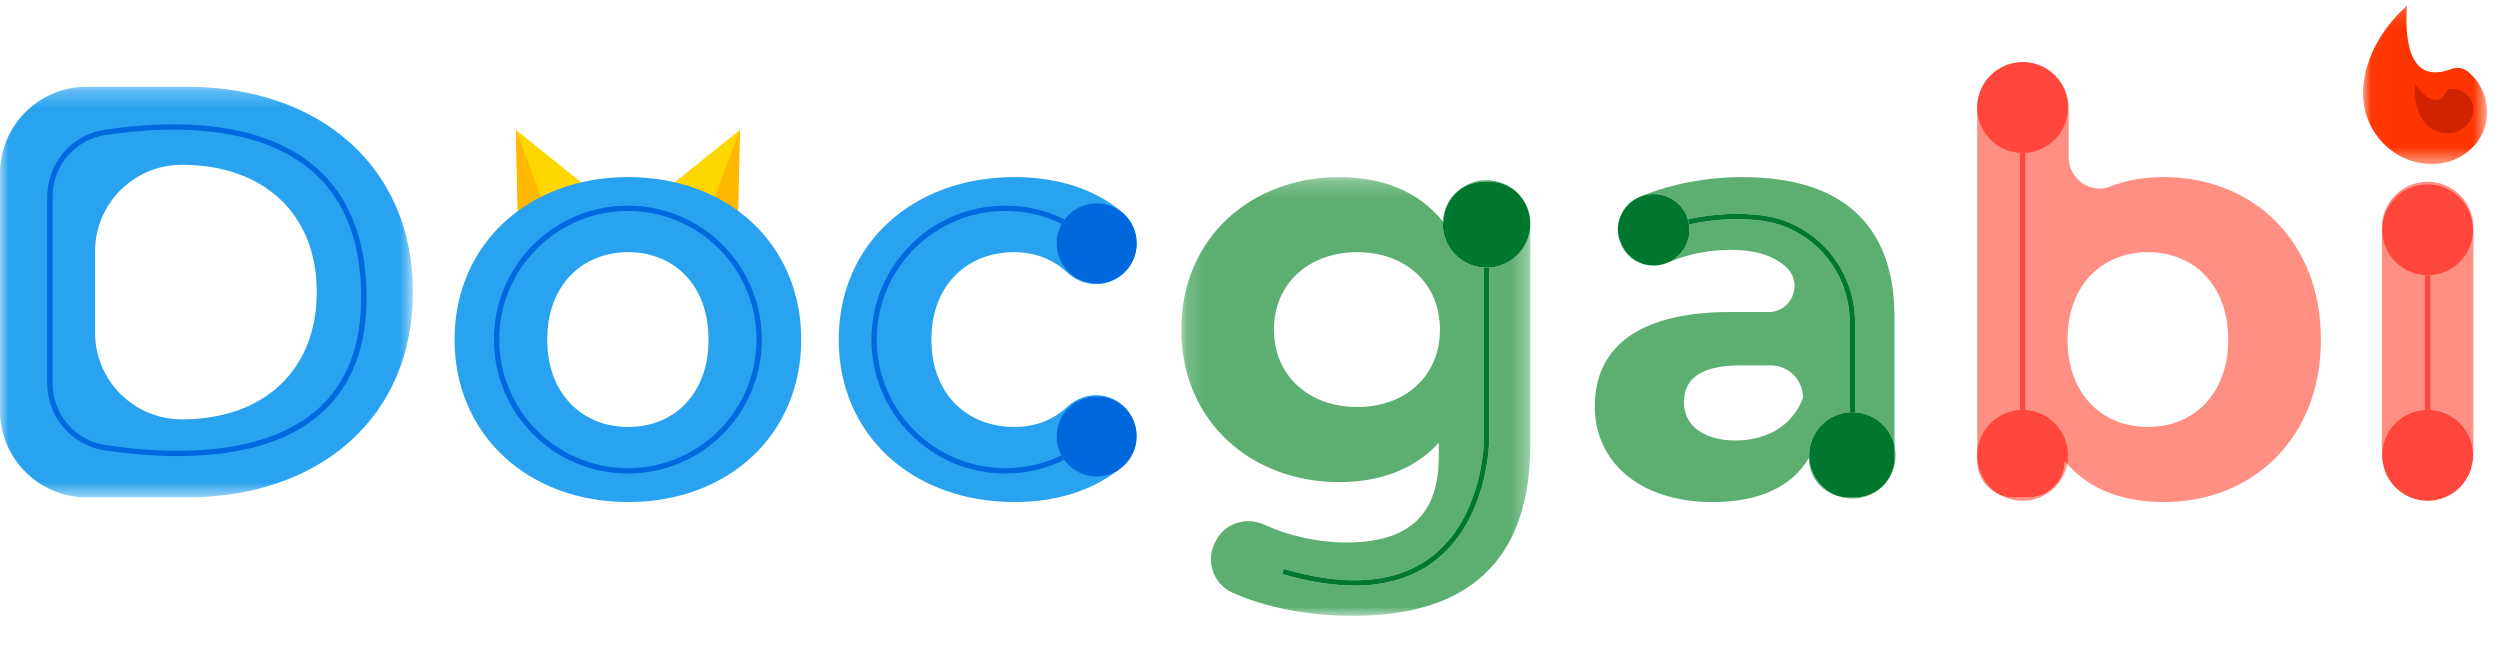 <svg xmlns="http://www.w3.org/2000/svg" xmlns:xlink="http://www.w3.org/1999/xlink" width="147" height="38" viewBox="0 0 147 38">
    <defs>
        <path id="prefix__a" d="M0 0.25L24.281 0.25 24.281 24.393 0 24.393z"/>
        <path id="prefix__c" d="M0.153 0.23L20.674 0.23 20.674 26.029 0.153 26.029z"/>
        <path id="prefix__e" d="M0.02 0.166L7.312 0.166 7.312 9.498 0.02 9.498z"/>
    </defs>
    <g fill="none" fill-rule="evenodd">
        <path fill="gold" d="M39.613 10.763l3.892-3.122-.111 4.982s-2.261-.218-3.78-1.86"/>
        <path fill="#FFB700" d="M43.505 7.641l-.111 4.982s-.925-.056-1.602-.391l1.713-4.59z"/>
        <path fill="gold" d="M34.226 10.763L30.334 7.64l.112 4.982s2.26-.218 3.78-1.86"/>
        <path fill="#FFB700" d="M30.334 7.641l.112 4.982s.925-.056 1.602-.391l-1.714-4.59z"/>
        <g transform="translate(0 4.852)">
            <mask id="prefix__b" fill="#fff">
                <use xlink:href="#prefix__a"/>
            </mask>
            <path fill="#29A3EF" d="M10.692 19.806c4.794 0 7.933-2.863 7.933-7.485s-3.139-7.484-7.933-7.484c-2.82 0-5.104 2.285-5.104 5.104v4.76c0 2.82 2.285 5.105 5.104 5.105M0 5.354C0 2.534 2.285.25 5.105.25h5.863c7.898 0 13.313 4.759 13.313 12.07 0 7.313-5.415 12.073-13.313 12.073H5.105C2.285 24.393 0 22.107 0 19.288V5.354" mask="url(#prefix__b)"/>
        </g>
        <path fill="#29A3EF" d="M41.662 19.966c0-3.207-2.035-5.139-4.725-5.139-2.69 0-4.76 1.932-4.76 5.14 0 3.207 2.07 5.138 4.76 5.138s4.725-1.93 4.725-5.139m-14.934 0c0-5.587 4.311-9.553 10.209-9.553s10.175 3.966 10.175 9.553c0 5.588-4.277 9.554-10.175 9.554-5.898 0-10.21-3.966-10.21-9.554M49.317 19.966c0-5.587 4.312-9.553 10.347-9.553 2.536 0 4.72.715 6.308 2.05 1.305 1.097 1.102 3.16-.4 3.966-.927.499-2.05.313-2.821-.404-.88-.818-1.951-1.198-3.121-1.198-2.725 0-4.863 1.897-4.863 5.14 0 3.241 2.138 5.138 4.863 5.138 1.17 0 2.242-.363 3.123-1.184.773-.72 1.9-.904 2.828-.398 1.488.812 1.683 2.867.38 3.95-1.587 1.321-3.768 2.047-6.297 2.047-6.035 0-10.347-3.966-10.347-9.554"/>
        <g transform="translate(69.306 10.183)">
            <mask id="prefix__d" fill="#fff">
                <use xlink:href="#prefix__c"/>
            </mask>
            <path fill="#5CAF71" d="M9.43.23C4.293.23.154 3.782.154 9.197c0 5.415 4.139 8.968 9.278 8.968 2.414 0 4.449-.759 5.863-2.311v.793c0 3.346-1.655 5.07-5.45 5.07-1.635 0-3.37-.39-4.81-1.05-.303-.139-.622-.206-.937-.206-.762 0-1.492.393-1.884 1.101l-.045.082c-.608 1.096-.167 2.495.975 3.011 2.019.911 4.54 1.374 7.116 1.374 6.691 0 10.415-3.173 10.415-10.072V2.984c0 1.42-1.15 2.572-2.571 2.572h.156v10.16c0 .01-.004 1.2-.423 2.693-.419 1.492-1.253 3.294-2.929 4.503-1.117.805-2.604 1.339-4.563 1.338-1.223 0-2.63-.206-4.25-.68l.088-.302c1.597.468 2.974.669 4.162.669 1.784 0 3.138-.452 4.176-1.14 1.038-.686 1.762-1.613 2.268-2.573 1.012-1.92 1.141-3.972 1.156-4.42l.002-.088V5.556h.157c-1.421 0-2.572-1.152-2.572-2.572 0-.048 0-.096.003-.143C14.12 1.077 11.996.23 9.431.23M10.5 13.75c-2.828 0-4.898-1.828-4.898-4.553 0-2.725 2.07-4.552 4.898-4.552s4.863 1.827 4.863 4.552c0 2.725-2.035 4.553-4.863 4.553M19.647.926c.624.47 1.027 1.217 1.027 2.058v-.098c0-.813-.406-1.53-1.027-1.96" mask="url(#prefix__d)"/>
        </g>
        <path fill="#5CAF71" d="M102.464 10.413c-2.073 0-4.162.387-5.927 1.114.218-.076.454-.118.698-.118.95 0 1.752.628 2.015 1.49.041-.01 1.267-.324 2.89-.324.47 0 .973.026 1.491.094 3.131.412 5.445 3.126 5.445 6.28v5.285h-.313V18.95c0-3-2.202-5.58-5.173-5.969-.502-.066-.992-.092-1.45-.092-1.405 0-2.511.243-2.76.302l-.053.013-.03-.117c.028.138.043.281.043.427 0 .804-.45 1.501-1.11 1.856 1.08-.435 2.307-.68 3.51-.68 1.514 0 2.613.368 3.318 1.048.98.947.3 2.608-1.062 2.608h-2.257c-5.656 0-7.967 2.277-7.967 5.553 0 3.208 2.587 5.623 6.933 5.623 2.725 0 4.656-.897 5.656-2.587 0 1.047.697 1.931 1.652 2.215-.955-.365-1.634-1.29-1.634-2.374 0-1.403 1.137-2.54 2.54-2.54 1.21 0 2.222.845 2.478 1.976v-7.555c0-5.622-3.276-8.243-8.933-8.243m-.414 15.486c-1.897 0-3.035-.897-3.035-2.242 0-1.242.793-2.173 3.311-2.173h1.793c1.048 0 1.897.85 1.897 1.897-.62 1.69-2.173 2.518-3.966 2.518m-5.802-14.245c-.688.347-1.097 1.037-1.116 1.763.034-.765.478-1.423 1.116-1.763m14.63 16.738c-.075.092-.156.177-.244.257.088-.079.17-.165.244-.257"/>
        <path fill="#FF8F83" d="M131.02 19.966c0-3.207-2.035-5.139-4.725-5.139-2.69 0-4.725 1.932-4.725 5.14 0 3.207 2.035 5.138 4.725 5.138 2.69 0 4.725-1.93 4.725-5.139m5.45 0c0 5.83-4.036 9.554-9.244 9.554-2.483 0-4.483-.793-5.829-2.414 0 1.181-.957 2.138-2.138 2.138h-.862c-1.182 0-2.139-.957-2.139-2.138V6.343c0-1.486 1.205-2.69 2.69-2.69 1.487 0 2.69 1.204 2.69 2.69v2.905c0 1.264 1.27 2.182 2.445 1.716.936-.37 1.988-.551 3.143-.551 5.208 0 9.244 3.725 9.244 9.553M142.745 10.688c1.486 0 2.69 1.205 2.69 2.69v13.176c0 1.486-1.204 2.69-2.69 2.69s-2.69-1.204-2.69-2.69V13.38c0-1.486 1.204-2.69 2.69-2.69"/>
        <path fill="#0067DD" d="M64.484 11.96c-.821 0-1.545.42-1.966 1.059l-.075.153-.014-.006c-.19.339-.297.73-.297 1.146 0 1.3 1.053 2.353 2.352 2.353 1.3 0 2.353-1.054 2.353-2.353 0-1.3-1.054-2.352-2.353-2.352"/>
        <path fill="#29A3EF" d="M66.792 25.205c.142.806-.124 1.68-.831 2.269-.08.066-.161.131-.244.194.672-.414 1.12-1.156 1.12-2.004 0-.157-.016-.31-.045-.459"/>
        <path fill="#0067DD" d="M64.484 23.312c-1.3 0-2.352 1.053-2.352 2.352 0 .403.1.781.278 1.112l.013-.006.078.161c.419.653 1.15 1.086 1.983 1.086.452 0 .874-.128 1.233-.349.083-.063.164-.128.244-.194.707-.589.973-1.463.83-2.269-.213-1.08-1.165-1.893-2.307-1.893M36.92 12.09c-4.35 0-7.877 3.526-7.877 7.877 0 4.35 3.526 7.876 7.877 7.876 4.35 0 7.876-3.526 7.876-7.876h-.313c0 2.088-.847 3.978-2.215 5.347-1.37 1.369-3.26 2.215-5.348 2.215-2.09 0-3.98-.846-5.348-2.215-1.369-1.369-2.215-3.259-2.215-5.347 0-2.09.846-3.98 2.215-5.349 1.369-1.368 3.258-2.215 5.348-2.215 2.089 0 3.979.847 5.348 2.215 1.368 1.37 2.215 3.26 2.215 5.349h.313c0-4.35-3.526-7.877-7.876-7.877"/>
        <path fill="#0067DD" d="M59.117 12.09c-4.35 0-7.876 3.526-7.877 7.877 0 4.35 3.527 7.876 7.877 7.876 1.234 0 2.403-.284 3.443-.79l-.059-.122c-.032-.05-.062-.102-.09-.155-.996.483-2.113.753-3.294.753-2.089 0-3.979-.846-5.348-2.215-1.369-1.369-2.215-3.259-2.215-5.347 0-2.09.846-3.98 2.215-5.349 1.37-1.368 3.26-2.215 5.348-2.215 1.188 0 2.312.274 3.313.763.027-.05.057-.1.089-.147l.063-.128c-1.046-.513-2.223-.801-3.465-.801"/>
        <path fill="#003FCB" d="M62.518 13.019l-.089.146.014.007.075-.153M62.423 26.77l-.013.006c.029.053.059.105.091.155l-.078-.16"/>
        <path fill="#5CAF71" d="M96.537 11.527c-.1.036-.197.078-.29.127l.113-.053.177-.074m-1.405 1.89l-.002.096c0 1.163.943 2.105 2.105 2.105.36 0 .698-.09.994-.249l-.165.069c-.273.116-.558.172-.838.172-.74 0-1.447-.392-1.806-1.091l-.064-.124c-.16-.314-.232-.65-.224-.978"/>
        <path fill="#00772F" d="M97.235 11.409c-.244 0-.48.042-.698.118l-.176.075c-.039.016-.076.034-.113.052-.639.34-1.082.998-1.116 1.763-.008.328.063.664.225.978l.063.124c.359.699 1.065 1.091 1.807 1.091.28 0 .564-.056.837-.172l.165-.069c.661-.354 1.111-1.053 1.111-1.856 0-.146-.015-.29-.043-.427l-.049-.186h.002c-.263-.863-1.066-1.491-2.015-1.491"/>
        <path fill="#5CAF71" d="M111.397 26.211v.723c0 .553-.194 1.06-.518 1.458.363-.439.58-1.002.58-1.617 0-.194-.02-.382-.062-.564m-.763 2.438c-.409.37-.952.595-1.548.595h-.414c-.229 0-.45-.033-.66-.095.282.107.588.166.907.166.662 0 1.264-.252 1.715-.666"/>
        <path fill="#00772F" d="M108.92 24.235c-1.404 0-2.541 1.137-2.541 2.54 0 1.084.678 2.009 1.634 2.374.209.062.43.095.66.095h.413c.596 0 1.139-.225 1.548-.595.088-.08.17-.165.244-.256.325-.398.52-.906.52-1.46v-.722c-.257-1.131-1.27-1.976-2.479-1.976"/>
        <path fill="#FF8F83" d="M118.929 3.652c-1.475 0-2.67 1.196-2.67 2.67v.01c.005-1.478 1.201-2.674 2.68-2.68h-.01"/>
        <path fill="#FF463C" d="M118.938 3.652c-1.478.006-2.674 1.202-2.68 2.68.006 1.47 1.199 2.66 2.67 2.66 1.475 0 2.67-1.195 2.67-2.67 0-1.471-1.19-2.664-2.66-2.67"/>
        <path fill="#5CAF71" d="M87.409 10.595c-1.373 0-2.495 1.075-2.569 2.429l.036.044c0-1.314 1.065-2.38 2.38-2.38h.344c.503 0 .968.156 1.352.421-.43-.323-.964-.514-1.543-.514"/>
        <path fill="#00772F" d="M87.6 10.688h-.344c-1.315 0-2.38 1.066-2.38 2.38l-.036-.044c-.003.047-.004.095-.004.143 0 1.42 1.152 2.572 2.573 2.572 1.42 0 2.571-1.152 2.571-2.572 0-.842-.404-1.589-1.028-2.058-.384-.265-.85-.42-1.352-.42"/>
        <path fill="#FF463C" d="M145.415 13.513c0 1.475-1.195 2.67-2.67 2.67-1.475 0-2.67-1.195-2.67-2.67 0-1.474 1.195-2.67 2.67-2.67 1.475 0 2.67 1.196 2.67 2.67M145.415 26.775c0 1.475-1.195 2.67-2.67 2.67-1.475 0-2.67-1.195-2.67-2.67 0-1.475 1.195-2.67 2.67-2.67 1.475 0 2.67 1.195 2.67 2.67"/>
        <path fill="#FF8F83" d="M121.397 27.106c0 1.181-.957 2.138-2.138 2.138h-.862c-.284 0-.554-.055-.801-.155.392.227.847.356 1.333.356 1.3 0 2.384-.93 2.62-2.161l-.152-.178"/>
        <path fill="#FF463C" d="M118.929 24.105c-1.475 0-2.67 1.195-2.67 2.67 0 .99.537 1.853 1.337 2.315.247.1.517.154.8.154h.863c1.18 0 2.138-.957 2.138-2.138.05.06.101.12.153.178.032-.165.048-.335.048-.509 0-1.475-1.195-2.67-2.67-2.67M119.085 8.993L118.929 8.993 118.772 8.993 118.772 24.105 119.085 24.105z"/>
        <path fill="#00772F" d="M102.14 12.574c-1.623 0-2.849.315-2.89.326.018.06.034.123.047.186l.03.117.053-.013c.249-.059 1.356-.302 2.76-.302.458 0 .948.026 1.45.092 2.971.39 5.172 2.969 5.172 5.97v5.285h.314V18.95c0-3.155-2.314-5.87-5.445-6.281-.518-.068-1.02-.095-1.49-.095"/>
        <path fill="#00510F" d="M99.25 12.9h-.002l.049.186c-.013-.063-.029-.125-.047-.186"/>
        <path fill="#00772F" d="M87.565 15.739h-.313v10.16s0 .03-.003.088c-.014.448-.144 2.5-1.156 4.42-.506.96-1.23 1.887-2.268 2.574-1.037.687-2.391 1.138-4.176 1.139-1.187 0-2.565-.201-4.162-.669l-.087.301c1.62.475 3.026.681 4.25.681 1.959 0 3.446-.533 4.563-1.338 1.675-1.209 2.51-3.011 2.928-4.503.42-1.493.424-2.684.424-2.693V15.74"/>
        <path fill="#FF463C" d="M142.588 16.184L142.588 24.105 142.902 24.105 142.902 16.184"/>
        <path fill="#0067DD" d="M10.198 7.31c-1.475 0-2.878.144-4.053.322-1.943.295-3.367 1.975-3.367 3.938h.313-.313v10.97c0 1.971 1.436 3.65 3.385 3.941 1.237.185 2.724.337 4.281.337 2.572 0 5.338-.412 7.478-1.79 2.143-1.377 3.636-3.74 3.632-7.546 0-.139-.002-.28-.006-.422-.107-3.982-1.668-6.446-3.848-7.883-2.178-1.439-4.95-1.865-7.502-1.866M3.09 11.57c0-1.81 1.314-3.357 3.1-3.627 1.164-.177 2.552-.319 4.007-.319h.008c2.516 0 5.227.429 7.322 1.815 2.094 1.388 3.594 3.723 3.706 7.63.004.14.006.277.006.413-.004 3.726-1.432 5.953-3.488 7.282-2.055 1.327-4.762 1.74-7.3 1.74h-.008c-1.537 0-3.009-.15-4.234-.333-1.796-.269-3.119-1.815-3.119-3.63V11.57"/>
        <g transform="translate(138.925 .148)">
            <mask id="prefix__f" fill="#fff">
                <use xlink:href="#prefix__e"/>
            </mask>
            <path fill="#FE3500" d="M5.207 3.91C2.537 4.932 2.487 1.728 2.611.166 1.544 1.15.283 2.728.048 4.816-.22 7.183 1.442 9.322 3.82 9.487c.818.057 1.683-.132 2.465-.805 1.485-1.28 1.284-3.511-.115-4.634-.27-.217-.639-.263-.963-.139" mask="url(#prefix__f)"/>
        </g>
        <path fill="#D22300" d="M143.814 5.429c-.548 1.023-1.414.053-1.79-.46-.066.586-.034 1.405.447 2.108.547.797 1.625 1.013 2.399.432.265-.2.48-.487.542-.902.116-.786-.538-1.418-1.266-1.391-.14.005-.265.089-.332.213"/>
    </g>
</svg>
